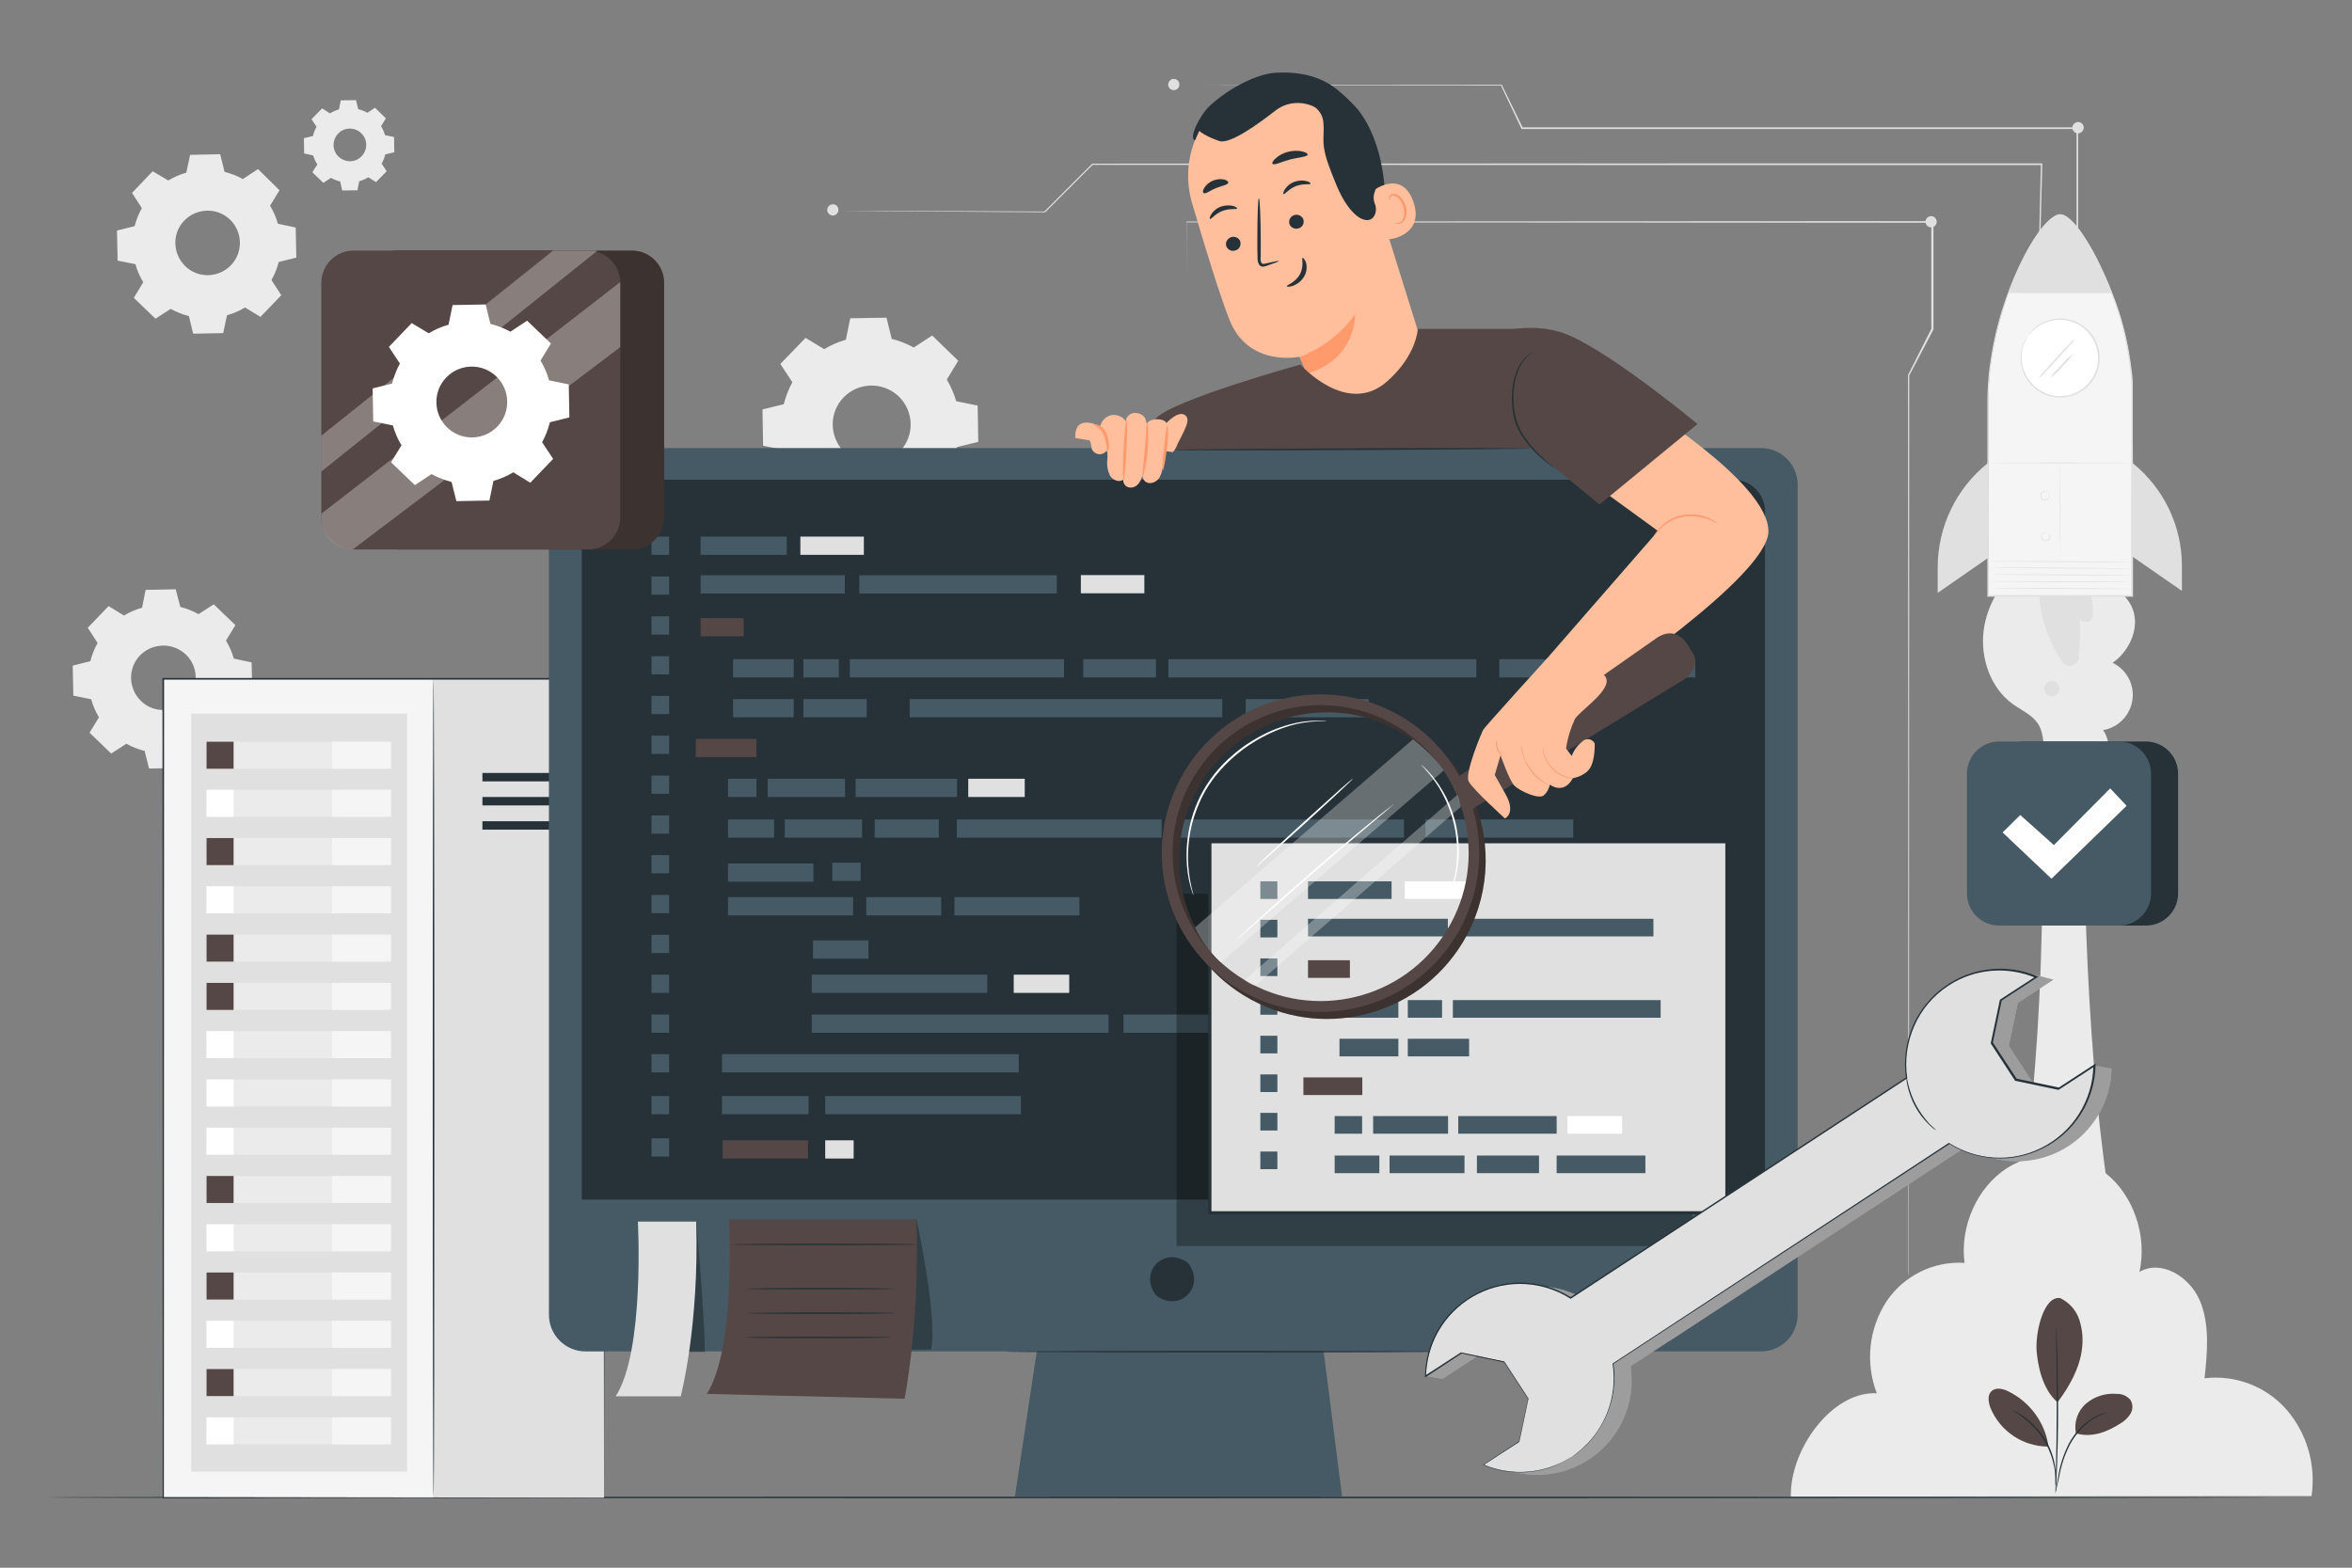 <?xml version="1.0" encoding="utf-8"?>
<!-- Generator: Adobe Illustrator 26.0.1, SVG Export Plug-In . SVG Version: 6.00 Build 0)  -->
<svg version="1.1" id="Layer_1" xmlns="http://www.w3.org/2000/svg" xmlns:xlink="http://www.w3.org/1999/xlink" x="0px" y="0px"
	 viewBox="0 0 1174 782.7" style="enable-background:new 0 0 1174 782.7;" xml:space="preserve">
<rect x="0" y="0" width="1174" height="782.7" fill="#808080" stroke="none"/>
<style type="text/css">
	.st0{fill:#EBEBEB;}
	.st1{fill-rule:evenodd;clip-rule:evenodd;fill:#E0E0E0;}
	.st2{fill:#E0E0E0;}
	.st3{fill:#F5F5F5;}
	.st4{fill:none;}
	.st5{fill:#FFFFFF;}
	.st6{fill:#263238;}
	.st7{fill:#455A64;}
	.st8{fill:#554745;}
	.st9{opacity:0.3;}
	.st10{fill:#FFBF9D;}
	.st11{fill:#FF9A6C;}
</style>
<g id="freepik--background-complete--inject-16">
	<path class="st0" d="M61.9,307.3c2.8-1.7,5.8-3,9-3.9l1.8-8.9l15-0.3L90,303c3.2,0.8,6.2,2,9.1,3.6l7.6-4.9l10.8,10.4l-4.7,7.7
		c1.7,2.8,3,5.8,3.9,9l8.9,1.9l0.3,15l-8.8,2.2c-0.8,3.2-2,6.3-3.6,9.1l4.9,7.6l-10.4,10.7l-7.7-4.7c-2.8,1.7-5.8,3-9,3.9l-1.9,8.9
		l-15,0.3l-2.2-8.8c-3.2-0.8-6.3-2-9.1-3.6l-7.6,4.9l-10.8-10.4l4.7-7.7c-1.7-2.8-3-5.8-3.9-9l-8.9-1.8l-0.3-15l8.8-2.2
		c0.8-3.2,2-6.2,3.6-9.1l-4.9-7.6l10.4-10.8L61.9,307.3L61.9,307.3z M69.9,327.2c-6.2,6.4-5.9,16.6,0.5,22.8
		c6.4,6.2,16.6,5.9,22.8-0.5c6.1-6.4,6-16.5-0.4-22.7C86.4,320.7,76.2,320.8,69.9,327.2C70,327.2,70,327.2,69.9,327.2z"/>
	<path class="st0" d="M84,90.1c2.8-1.7,5.8-3,9-3.9l1.9-8.9l15-0.3l2.2,8.8c3.2,0.8,6.2,2,9.1,3.6l7.6-5L139.5,95l-4.7,7.7
		c1.7,2.8,3,5.8,3.9,9l8.9,1.9l0.3,15l-8.8,2.2c-0.8,3.2-2,6.2-3.6,9l4.9,7.6l-10.4,10.8l-7.7-4.7c-2.8,1.7-5.8,3-9,3.9l-1.9,8.9
		l-15,0.3l-2.1-8.8c-3.2-0.8-6.2-2-9.1-3.6l-7.6,4.9l-10.8-10.4l4.7-7.8c-1.7-2.8-3-5.8-3.9-9l-8.9-1.8l-0.3-15l8.8-2.2
		c0.8-3.1,2-6.1,3.6-9l-4.9-7.6l10.3-10.8L84,90.1z M92,110.1c-6.2,6.4-5.9,16.6,0.5,22.8c6.4,6.2,16.6,5.9,22.8-0.5
		c6.1-6.4,5.9-16.5-0.4-22.7C108.5,103.5,98.3,103.7,92,110.1C92.1,110.1,92.1,110.1,92,110.1z"/>
	<path class="st0" d="M411.4,174.3c3.4-2,7-3.6,10.8-4.7l2.2-10.7l18.1-0.3l2.6,10.6c3.8,0.9,7.5,2.4,11,4.3l9.2-6l13,12.6l-5.7,9.4
		c2,3.4,3.6,7,4.7,10.8l10.7,2.2l0.3,18.1l-10.6,2.6c-0.9,3.8-2.4,7.5-4.3,11l6,9.2l-12.6,13l-9.4-5.7c-3.4,2-7,3.6-10.8,4.7
		l-2.2,10.7l-18.1,0.3l-2.6-10.6c-3.8-0.9-7.5-2.4-11-4.3l-9.1,6l-13-12.6l5.7-9.4c-2.1-3.4-3.6-7-4.7-10.8l-10.7-2.2l-0.3-18.1
		l10.6-2.6c1-3.8,2.4-7.5,4.3-11l-6-9.1l12.6-13L411.4,174.3L411.4,174.3z M421.1,198.4c-7.5,7.7-7.2,20,0.5,27.5
		c7.7,7.5,20,7.2,27.5-0.5c7.5-7.7,7.2-20-0.5-27.5C440.8,190.5,428.5,190.7,421.1,198.4z"/>
	<path class="st0" d="M164.7,56.6c1.4-0.9,2.9-1.5,4.5-2l0.9-4.5l7.6-0.1l1.1,4.5c1.6,0.4,3.2,1,4.6,1.8l3.8-2.5l5.4,5.3l-2.4,3.9
		c0.9,1.4,1.5,2.9,2,4.5l4.5,0.9l0.1,7.6l-4.5,1.1c-0.4,1.6-1,3.2-1.8,4.6l2.5,3.8l-5.3,5.4l-3.9-2.4c-1.4,0.9-2.9,1.5-4.5,2
		l-0.9,4.5l-7.6,0.1l-1-4.5c-1.6-0.4-3.2-1-4.6-1.8l-3.8,2.5l-5.5-5.3l2.5-3.9c-0.9-1.4-1.6-2.9-2.1-4.5l-4.5-1l-0.1-7.6l4.5-1.1
		c0.4-1.6,1-3.2,1.8-4.6l-2.5-3.8l5.3-5.4L164.7,56.6L164.7,56.6z M168.8,66.7c-3.1,3.2-3.1,8.4,0.2,11.5s8.4,3.1,11.5-0.2
		c3.1-3.2,3.1-8.4-0.2-11.5c0,0,0,0,0,0C177,63.4,171.9,63.4,168.8,66.7z"/>
	<path class="st1" d="M966.7,110.7c0,1.6-1.3,2.8-2.8,2.8c-1.6,0-2.8-1.3-2.8-2.8s1.3-2.8,2.8-2.8c0,0,0,0,0,0
		C965.5,107.9,966.7,109.2,966.7,110.7z"/>
	<path class="st1" d="M1040.1,63.7c0,1.6-1.3,2.8-2.8,2.9c-1.6,0-2.8-1.3-2.9-2.8s1.3-2.8,2.8-2.9c0,0,0,0,0,0
		C1038.9,60.9,1040.1,62.2,1040.1,63.7z"/>
	<path class="st2" d="M952.6,637c0,0,0-0.8,0-2.3s0-3.8,0-6.7c0-5.9,0-14.7,0-25.9c0-22.6,0-55.2-0.1-95.7c0-81.1,0-193.5-0.1-319
		v-0.1v-0.1c3.7-7.3,7.6-15.1,11.6-23v0.2v-53.6l0.4,0.4l-372.2-0.2l0.2-0.2c0,17.2,0,30.4,0,39.4c0,4.4,0,7.8,0,10.1
		c0,2.3,0,3.4,0,3.4s0-1.2,0-3.4s0-5.7,0-10.1c0-8.9,0-22.1-0.1-39.4v-0.2h0.2l372.2-0.2h0.4v0.4c0,16.9,0,34.2,0,52v1.6v0.1
		L953,187.5v-0.2c0,125.5-0.1,237.9-0.1,319c0,40.5-0.1,73.2-0.1,95.7c0,11.3,0,20,0,25.9c0,3,0,5.2,0,6.7S952.6,637,952.6,637z"/>
	<path class="st2" d="M1025.7,314.6c0,0,0-0.8,0-2.4s-0.1-4-0.1-7.1c-0.1-6.3-0.3-15.5-0.5-27.3c-0.4-23.7-0.9-57.7-1.6-99.3l0,0
		l0,0c4.1-11,8.5-22.6,13-34.8v0.1c0-24.3,0-51.3,0-79.8l0.4,0.4H932.6H759.7h-0.2l-0.1-0.2l-10.3-21.7l0.3,0.2l-116.7-0.1
		l-32.6-0.1h-8.6h-2.9c0,0,1,0,2.9,0h8.6l32.6-0.1l116.7-0.1h0.2l0.1,0.2l10.4,21.3l-0.3-0.2h172.8h104.7v0.4c0,28.5,0,55.4,0,79.8
		l0,0l0,0l-13,34.7v-0.1c0.5,41.6,1,75.7,1.3,99.3c0.1,11.8,0.2,21,0.3,27.3c0,3.1,0,5.5,0,7.1
		C1025.8,313.8,1025.7,314.6,1025.7,314.6z"/>
	<path class="st2" d="M1005.4,332.8c0,0,0-0.9-0.1-2.7s-0.1-4.5-0.2-7.9c-0.2-7-0.4-17.2-0.7-30.4c-0.6-26.3-1.5-64.3-2.5-110.9l0,0
		l0,0l15.3-35.9v0.1c0.5-19.6,1-40.8,1.5-63.1l0.4,0.4H838.5l-293.2-0.1l0.2-0.1L521.7,106l0,0h-0.1l-79.4-0.6l-21.2-0.2h-5.5h-1.8
		h1.8h5.5h21.2l79.3,0.4h-0.2c7.4-7.4,15.3-15.4,23.8-23.8l0.1-0.1h0.1l293.2-0.1H1019h0.4V82c-0.6,22.2-1.1,43.5-1.6,63.1l0,0l0,0
		c-5.4,12.5-10.5,24.5-15.4,35.9v-0.1c0.9,46.6,1.6,84.6,2.2,110.9c0.2,13.1,0.4,23.4,0.6,30.4c0,3.5,0.1,6.1,0.1,7.9
		C1005.3,331.7,1005.4,332.8,1005.4,332.8z"/>
	<path class="st1" d="M418.5,104.8c0,1.6-1.3,2.8-2.8,2.8c-1.6,0-2.8-1.3-2.8-2.8s1.3-2.8,2.8-2.8l0,0
		C417.3,101.9,418.5,103.2,418.5,104.8C418.5,104.7,418.5,104.7,418.5,104.8z"/>
	<path class="st1" d="M588.7,42.2c0,1.6-1.3,2.8-2.8,2.8c-1.6,0-2.8-1.3-2.8-2.8s1.3-2.8,2.8-2.8l0,0
		C587.4,39.4,588.7,40.6,588.7,42.2z"/>
	<path class="st0" d="M1059.5,631.7h-59.3c17.3-59,21.3-169.6,18.4-242.8h21.8C1039.3,461.8,1044.6,571.8,1059.5,631.7z"/>
	<path class="st0" d="M1141,703.4c-10.2-11.4-25.4-17.1-40.6-15.3c1.4-13,2.7-26.9-2.4-38.9c-5.2-12-19.3-20.5-30.1-14.2
		c4-18.1-3-38.4-17-49.4c-14.2-11-33.8-12-49-2.5c-14.9,9.5-23.7,29-21.3,47.4c-15.5-1-30.4,6.4-39,19.3
		c-8.8,13.6-10.6,30.6-4.8,45.8c-22.2-1.2-43.4,27.8-42.9,51.6l259.9-0.3C1156.1,731.3,1151.5,715.3,1141,703.4z"/>
	<path class="st0" d="M1010.2,280.1l50,17.3c11,11.3,3.6,27.3-5.7,33.5c8.9,4.3,12.6,14.9,8.3,23.8c-2.5,5.2-7.4,8.9-13,9.8
		c4.9,7.3,2.9,17.2-4.4,22.1c-7.3,4.9-17.2,2.9-22.1-4.4c-0.6-1-1.2-2-1.6-3.1c-2.1-5.5-1.1-12-4.1-17.2c-2.8-4.8-8.3-7.1-12.8-10.3
		c-11.2-8-16.3-22.8-14.7-36.5C991.7,301.5,999.8,289.1,1010.2,280.1z"/>
	<path class="st2" d="M1042,291.5c1.9,4.9,2.8,10.2,2.7,15.5c-0.1,2-1.7,3.5-3.7,3.5c-1.1,0-2.2-0.6-2.8-1.5l0,0
		c0.2,6.5,0,13-0.6,19.4c-0.2,2.4-2.4,4.2-4.8,4c-1.3-0.1-2.5-0.8-3.3-1.9c-9.3-13.5-13.3-30-11.4-46.3L1042,291.5z"/>
	<path class="st2" d="M992.4,231.1l-0.3,0.2c-15.8,12.7-24.9,31.8-24.9,52V296l25.2-17.5L992.4,231.1z"/>
	<path class="st2" d="M1064.2,231l0.3,0.2c15.5,12.5,24.6,31.3,24.6,51.3V295l-24.8-17.2V231z"/>
	<path class="st3" d="M1028.3,107c5.7,0,16.2,14.7,25.9,39.3c5.8,14.5,9.2,29.8,10.1,45.3v105.8h-71.8v-96
		c-0.1-9.4,0.8-18.7,2.5-27.9c1.8-9.3,4.3-18.4,7.5-27.2C1011.5,121.6,1022.6,107.1,1028.3,107"/>
	<line class="st4" x1="1064.3" y1="280.6" x2="993.1" y2="280.2"/>
	<path class="st2" d="M993.1,280.2c0,0.1,15.9,0.3,35.6,0.4c19.6,0.1,35.6,0.1,35.6,0c0-0.1-15.9-0.3-35.6-0.4
		C1009,280.1,993.1,280.1,993.1,280.2z"/>
	<line class="st4" x1="1064.6" y1="283.8" x2="993.4" y2="283.4"/>
	<path class="st2" d="M993.4,283.4c0,0.1,15.9,0.3,35.6,0.4c19.6,0.1,35.6,0.1,35.6,0c0-0.1-15.9-0.3-35.6-0.4
		S993.4,283.3,993.4,283.4z"/>
	<line class="st4" x1="1064.5" y1="287.2" x2="993.4" y2="286.8"/>
	<path class="st2" d="M993.4,286.8c0,0.1,15.9,0.3,35.6,0.4c19.6,0.1,35.6,0.1,35.6,0c0-0.1-15.9-0.3-35.6-0.4
		C1009.3,286.7,993.4,286.7,993.4,286.8z"/>
	<line class="st4" x1="1064.5" y1="290.6" x2="993.3" y2="290.2"/>
	<path class="st2" d="M993.3,290.2c0,0.1,15.9,0.3,35.6,0.4c19.6,0.1,35.6,0.1,35.6,0c0-0.1-15.9-0.3-35.6-0.4
		C1009.2,290.1,993.3,290.1,993.3,290.2z"/>
	<line class="st4" x1="1064.4" y1="294" x2="993.3" y2="293.6"/>
	<path class="st2" d="M993.3,293.6c0,0.1,15.9,0.3,35.6,0.4c19.6,0.1,35.6,0.1,35.6,0c0-0.1-15.9-0.3-35.6-0.4
		C1009.2,293.5,993.3,293.5,993.3,293.6z"/>
	<path class="st2" d="M1028.2,231.2c0,0.2,0,0.3,0,0.5c-0.1,0.5-0.1,1-0.1,1.4c0,1.2,0,3,0,5.3c0,4.5,0,10.6,0,17.4
		s0.2,12.9,0.3,17.4c0,2.2,0.1,4,0.1,5.3c0,0.6,0,1.1,0,1.4c0,0.2,0,0.3,0,0.5c0-0.2,0-0.3,0-0.5c0-0.4,0-0.8,0-1.4
		c0-1.3,0-3.1,0-5.3c0-4.5-0.1-10.6-0.1-17.4s-0.1-12.9-0.2-17.4c0-2.2,0-4,0-5.3c0-0.6,0-1.1,0-1.4
		C1028.2,231.5,1028.2,231.4,1028.2,231.2z"/>
	<path class="st2" d="M992.4,231.1c0,0.1,15.9,0.2,35.6,0.2c19.7,0,35.6-0.1,35.6-0.2s-16-0.2-35.6-0.2
		C1008.3,231,992.4,231,992.4,231.1z"/>
	<path class="st2" d="M1022.4,266.1c0,0-0.1-0.2-0.4-0.3c-0.5-0.2-1-0.2-1.5-0.1c-0.8,0.2-1.4,0.7-1.6,1.5c-0.4,1.2,0.3,2.5,1.5,2.9
		c0.7,0.2,1.4,0.1,2-0.2c0.7-0.4,1.1-1.1,1.1-1.9c0-0.5-0.2-1-0.5-1.4C1022.7,266.2,1022.5,266.2,1022.4,266.1
		c0.1,0.1,0.2,0.2,0.4,0.5c0.2,0.4,0.3,0.9,0.3,1.3c0,0.7-0.4,1.3-1,1.6c-0.9,0.6-2.2,0.3-2.7-0.7c-0.3-0.5-0.4-1.1-0.2-1.6
		c0.2-0.6,0.7-1.1,1.3-1.3c0.4-0.1,0.9-0.1,1.4,0C1022.2,266,1022.4,266.1,1022.4,266.1z"/>
	<path class="st2" d="M1022,245.7c0,0-0.1-0.2-0.4-0.3c-0.5-0.2-1-0.2-1.5-0.1c-0.8,0.2-1.4,0.7-1.6,1.5c-0.3,0.9,0,1.9,0.8,2.6
		c0.8,0.6,1.8,0.6,2.7,0.1c1.1-0.7,1.4-2.1,0.7-3.1c0,0-0.1-0.1-0.1-0.1c-0.2-0.3-0.4-0.4-0.4-0.4c0,0,0.1,0.2,0.3,0.4
		c0.2,0.4,0.3,0.8,0.3,1.3c0,0.7-0.4,1.3-1,1.6c-0.9,0.6-2.2,0.3-2.7-0.7c-0.3-0.5-0.4-1.1-0.2-1.6c0.2-0.6,0.7-1.2,1.3-1.3
		c0.4-0.1,0.9-0.1,1.4,0C1021.8,245.6,1022,245.7,1022,245.7z"/>
	<path class="st2" d="M1026.3,340.6c1.8,1.1,2.3,3.5,1.1,5.3c-1.1,1.8-3.5,2.3-5.3,1.1c-1.8-1.1-2.3-3.5-1.1-5.3
		c1.1-1.7,3.3-2.2,5-1.3"/>
	<path class="st5" d="M1012,168.1c-5.9,8.9-3.5,21,5.4,26.9c8.9,5.9,21,3.5,26.9-5.4c5.9-8.9,3.5-21-5.4-26.9
		C1030,156.8,1017.9,159.2,1012,168.1C1012,168.1,1012,168.1,1012,168.1z"/>
	<path class="st2" d="M1012,168.1c1-1.2,2.1-2.4,3.3-3.5c3.2-2.9,7.4-4.6,11.7-4.9c6.5-0.4,12.7,2.5,16.5,7.8
		c2.2,3,3.5,6.6,3.7,10.4c0.4,8.3-4.6,15.8-12.4,18.7c-1.8,0.7-3.7,1.1-5.6,1.1c-1.8,0.1-3.7,0-5.4-0.5c-3.3-0.8-6.3-2.5-8.8-4.9
		c-2.1-2.1-3.8-4.6-4.8-7.4c-1.4-4.1-1.5-8.5-0.1-12.7c0.6-1.5,1.2-2.9,2-4.3c-0.3,0.3-0.5,0.7-0.7,1c-0.3,0.4-0.5,0.8-0.8,1.3
		c-0.3,0.6-0.6,1.2-0.8,1.9c-2.6,7.2-0.8,15.3,4.7,20.7c2.5,2.5,5.7,4.2,9.1,5.1c3.8,0.9,7.8,0.7,11.4-0.6
		c8.2-2.9,13.5-10.9,13-19.6c-0.2-3.9-1.5-7.7-3.9-10.8c-2.1-2.8-4.9-5-8.2-6.4c-7.1-2.9-15.2-1.5-20.8,3.7c-0.5,0.5-1,1-1.4,1.5
		c-0.3,0.4-0.7,0.8-0.9,1.2C1012.4,167.3,1012.2,167.7,1012,168.1z"/>
	<path class="st2" d="M1028.3,107c5.7,0,16.2,14.7,25.9,39.3h-51.7C1011.5,121.6,1022.6,107.1,1028.3,107"/>
	<path class="st2" d="M1028.3,107l-1,0.1c-1,0.3-1.8,0.7-2.7,1.3c-3,2.3-5.6,5.2-7.7,8.4c-5.7,8.2-12.3,21.2-17.7,38.3
		c-2.9,9.4-4.9,19.1-6.2,28.9c-0.6,5.5-1,11-1,16.5c0,5.7,0,11.6,0,17.6c0,24.1,0,50.9,0,79.3v0.5h72.7v-0.4c0-28.4,0-55.2-0.1-79.3
		c0-6,0-11.9,0-17.6c0-2.9,0-5.7,0-8.4c0-2.8-0.3-5.5-0.7-8.2c-1.2-9.8-3.3-19.4-6.3-28.8c-2.6-7.7-5.6-15.1-9.1-22.4
		c-2.6-5.5-5.6-10.8-9-15.9c-2.1-3.2-4.6-6.1-7.6-8.5c-0.6-0.3-1-0.7-1.5-0.9c-0.4-0.2-0.8-0.3-1.2-0.4L1028.3,107c0,0,0.3,0,1,0.2
		c0.4,0.1,0.8,0.3,1.1,0.5c0.5,0.3,1,0.6,1.4,0.9c2.9,2.4,5.4,5.3,7.4,8.5c3.3,5,6.3,10.3,8.8,15.8c3.5,7.3,6.5,14.7,9,22.4
		c3,9.4,5,19,6.2,28.7c0.3,2.6,0.6,5.3,0.6,8.2v8.4c0,5.7,0,11.5,0,17.6c0,24.1,0,50.9,0,79.3l0.4-0.4h-71.9l0.4,0.4
		c0-28.4,0-55.2-0.1-79.3c0-6,0-11.9,0-17.6c0-5.5,0.3-11,1-16.5c1.2-9.7,3.2-19.4,6-28.8c5.3-17.2,11.8-30.2,17.4-38.4
		c2.1-3.2,4.6-6,7.5-8.4c0.8-0.6,1.7-1,2.6-1.3L1028.3,107z"/>
	<path class="st2" d="M1017.5,188.8c1.1-0.7,2.1-1.6,2.9-2.6c1.7-1.6,4-4.1,6.5-6.9l6.3-7c0.9-0.9,1.8-1.9,2.5-3
		c-1.1,0.7-2.1,1.6-2.9,2.6c-1.7,1.6-4,4.1-6.5,6.9l-6.3,7C1019.1,186.7,1018.3,187.7,1017.5,188.8z"/>
	<path class="st2" d="M1023.3,188.8c2.3-1.8,4.4-3.7,6.2-5.9c2.1-2,4-4.2,5.6-6.5c-2.3,1.8-4.4,3.7-6.2,5.9
		C1026.8,184.3,1024.9,186.5,1023.3,188.8z"/>
</g>
<g id="freepik--Floor--inject-16">
	<path class="st6" d="M1134.4,747.6c0,0.2-248.6,0.4-555.2,0.4s-555.3-0.1-555.3-0.4c0-0.3,248.6-0.4,555.3-0.4
		S1134.4,747.4,1134.4,747.6z"/>
</g>
<g id="freepik--OK--inject-16">
	<path class="st6" d="M1011.4,370.2h59.7c8.9,0,16.1,7.2,16.1,16.1V446c0,8.9-7.2,16.1-16.1,16.1h-59.7c-8.9,0-16.1-7.2-16.1-16.1
		v-59.7C995.3,377.4,1002.5,370.2,1011.4,370.2z"/>
	<path class="st7" d="M997.9,370.2h59.7c8.9,0,16.1,7.2,16.1,16.1V446c0,8.9-7.2,16.1-16.1,16.1h-59.7c-8.9,0-16.1-7.2-16.1-16.1
		v-59.7C981.8,377.4,989,370.2,997.9,370.2z"/>
	<polygon class="st5" points="999.6,415.6 1008.4,406.9 1025.2,421.9 1053.3,393.6 1061.5,402.3 1024,438.7 	"/>
</g>
<g id="freepik--Plant--inject-16">
	<path class="st8" d="M1028.4,648.1c4.5,2.2,7.9,6,9.5,10.8c1.5,4.7,2,9.7,1.3,14.6c-1.1,9.5-6.4,19-12.2,26.6
		c-8-7-9.8-19.1-10.4-25.3C1015.8,665,1020.2,646.7,1028.4,648.1"/>
	<path class="st8" d="M1036.2,715.6c-1.1-5.5,0.8-11.2,5.1-14.9c4.3-3.6,9.8-5.3,15.3-4.8c2.6-0.1,5.1,1,6.8,3
		c1.3,2.1,1.3,4.7,0.1,6.8c-1.2,2-2.9,3.7-5,4.9C1051.6,715,1044.1,717.9,1036.2,715.6"/>
	<path class="st6" d="M1026,744.7c0-0.7,0.1-1.3,0.3-1.9c0.3-1.4,0.6-3.1,1-5.3c0.9-5.9,2.7-11.5,5.4-16.8c2.8-5.3,7-9.7,12-12.8
		c1.5-0.9,3.2-1.7,4.9-2.2c0.6-0.2,1.1-0.3,1.4-0.4c0.2,0,0.3,0,0.5,0c-2.3,0.8-4.5,1.8-6.5,3c-4.9,3.2-8.9,7.6-11.7,12.7
		c-2.7,5.2-4.5,10.8-5.5,16.5c-0.5,2.2-0.9,4-1.2,5.2C1026.5,743.5,1026.3,744.1,1026,744.7z"/>
	<path class="st6" d="M1026.3,662.3c0.1,0.3,0.1,0.6,0.1,0.8c0,0.6,0.1,1.4,0.1,2.4c0.1,2.1,0.2,5.2,0.4,9
		c0.2,7.6,0.4,18.1,0.4,29.6s-0.3,22.1-0.6,29.6c-0.2,3.8-0.3,6.9-0.4,9c0,1-0.1,1.8-0.2,2.4c0,0.3,0,0.6-0.1,0.8c0-0.3,0-0.6,0-0.8
		c0-0.6,0-1.5,0-2.4c0-2.2,0.1-5.3,0.2-9c0.2-7.6,0.4-18,0.4-29.6c0-11.6,0-22-0.2-29.6c0-3.7-0.1-6.8-0.1-9c0-1,0-1.8,0-2.4
		C1026.3,662.9,1026.3,662.6,1026.3,662.3z"/>
	<path class="st8" d="M1022.4,721.4c-1.9-11.6-9.4-21.6-20-26.8c-2.7-1.3-6.1-2.1-8.3-0.1c-2.2,2-1.6,5.5-0.6,8.3
		c4.8,11.7,16.1,19.3,28.7,19.4"/>
	<path class="st6" d="M1003.7,703.6c0.6,0.2,1.1,0.4,1.6,0.7c0.7,0.3,1.3,0.6,1.9,1c0.8,0.5,1.6,1,2.4,1.5c1,0.6,1.9,1.4,2.8,2.1
		c1,0.8,2,1.7,3,2.7c2.1,2.2,4,4.6,5.6,7.2c1.6,2.6,2.8,5.5,3.7,8.4c0.4,1.3,0.7,2.6,0.9,3.9c0.2,1.1,0.4,2.3,0.5,3.5
		c0.1,1.1,0.1,2,0.1,2.9c0,0.7,0,1.4,0,2.2c0,0.6-0.1,1.2-0.2,1.8c-0.2,0,0.1-2.6-0.3-6.8c-0.1-1-0.3-2.2-0.6-3.4
		c-0.3-1.3-0.6-2.6-1-3.8c-0.9-2.8-2.2-5.6-3.7-8.2c-1.6-2.6-3.4-5-5.5-7.1c-0.9-1-1.9-1.9-2.9-2.7c-0.9-0.8-1.8-1.5-2.7-2.1
		C1006.1,704.8,1003.7,703.7,1003.7,703.6z"/>
</g>
<g id="freepik--Server--inject-16">
	<rect x="131" y="338.9" class="st2" width="170.5" height="408.8"/>
	<rect x="81.5" y="338.9" class="st3" width="134.8" height="408.8"/>
	<path class="st6" d="M216.4,747.4c-0.2,0-0.4-91.5-0.4-204.5s0.2-204.5,0.4-204.5s0.4,91.5,0.4,204.5S216.7,747.4,216.4,747.4z"/>
	<rect x="240.8" y="385.9" class="st6" width="40.8" height="4.2"/>
	<rect x="240.8" y="397.9" class="st6" width="40.8" height="4.2"/>
	<rect x="240.8" y="410" class="st6" width="40.8" height="4.2"/>
	<rect x="95.4" y="356.3" class="st2" width="107.8" height="378.4"/>
	<rect x="103.1" y="370.3" class="st0" width="89.3" height="13.5"/>
	<rect x="103.1" y="370.3" class="st8" width="13.5" height="13.5"/>
	<rect x="165.8" y="370.3" class="st3" width="29.4" height="13.5"/>
	<rect x="103.1" y="394.3" class="st0" width="89.3" height="13.5"/>
	<rect x="103.1" y="394.3" class="st5" width="13.5" height="13.5"/>
	<rect x="165.8" y="394.3" class="st3" width="29.4" height="13.5"/>
	<rect x="103.1" y="418.4" class="st0" width="89.3" height="13.5"/>
	<rect x="103.1" y="418.4" class="st8" width="13.5" height="13.5"/>
	<rect x="165.8" y="418.4" class="st3" width="29.4" height="13.5"/>
	<rect x="103.1" y="442.5" class="st0" width="89.3" height="13.5"/>
	<rect x="103.1" y="442.5" class="st5" width="13.5" height="13.5"/>
	<rect x="165.8" y="442.5" class="st3" width="29.4" height="13.5"/>
	<rect x="103.1" y="466.6" class="st0" width="89.3" height="13.5"/>
	<rect x="103.1" y="466.6" class="st8" width="13.5" height="13.5"/>
	<rect x="165.8" y="466.6" class="st3" width="29.4" height="13.5"/>
	<rect x="103.1" y="490.7" class="st0" width="89.3" height="13.5"/>
	<rect x="103.1" y="490.7" class="st8" width="13.5" height="13.5"/>
	<rect x="165.8" y="490.7" class="st3" width="29.4" height="13.5"/>
	<rect x="103.1" y="514.8" class="st0" width="89.3" height="13.5"/>
	<rect x="103.1" y="514.8" class="st5" width="13.5" height="13.5"/>
	<rect x="165.8" y="514.8" class="st3" width="29.4" height="13.5"/>
	<rect x="103.1" y="538.9" class="st0" width="89.3" height="13.5"/>
	<rect x="103.1" y="538.9" class="st5" width="13.5" height="13.5"/>
	<rect x="165.8" y="538.9" class="st3" width="29.4" height="13.5"/>
	<rect x="103.1" y="563" class="st0" width="89.3" height="13.5"/>
	<rect x="103.1" y="563" class="st5" width="13.5" height="13.5"/>
	<rect x="165.8" y="563" class="st3" width="29.4" height="13.5"/>
	<rect x="103.1" y="587.1" class="st0" width="89.3" height="13.5"/>
	<rect x="103.1" y="587.1" class="st8" width="13.5" height="13.5"/>
	<rect x="165.8" y="587.1" class="st3" width="29.4" height="13.5"/>
	<rect x="103.1" y="611.2" class="st0" width="89.3" height="13.5"/>
	<rect x="103.1" y="611.2" class="st5" width="13.5" height="13.5"/>
	<rect x="165.8" y="611.2" class="st3" width="29.4" height="13.5"/>
	<rect x="103.1" y="635.3" class="st0" width="89.3" height="13.5"/>
	<rect x="103.1" y="635.3" class="st8" width="13.5" height="13.5"/>
	<rect x="165.8" y="635.3" class="st3" width="29.4" height="13.5"/>
	<rect x="103.1" y="659.4" class="st0" width="89.3" height="13.5"/>
	<rect x="103.1" y="659.4" class="st5" width="13.5" height="13.5"/>
	<rect x="165.8" y="659.4" class="st3" width="29.4" height="13.5"/>
	<rect x="103.1" y="683.5" class="st0" width="89.3" height="13.5"/>
	<rect x="103.1" y="683.5" class="st8" width="13.5" height="13.5"/>
	<rect x="165.8" y="683.5" class="st3" width="29.4" height="13.5"/>
	<rect x="103.1" y="707.6" class="st0" width="89.3" height="13.5"/>
	<rect x="103.1" y="707.6" class="st5" width="13.5" height="13.5"/>
	<rect x="165.8" y="707.6" class="st3" width="29.4" height="13.5"/>
	<path class="st6" d="M301.5,747.7c0-3.6-0.2-169.7-0.4-408.8l0.4,0.4h-220l0,0l0.4-0.4c0,156.9-0.1,300.4-0.1,408.8l-0.3-0.3
		L301.5,747.7l-220,0.3h-0.3v-0.3c0-108.4,0-251.8-0.1-408.8v-0.4h0.5h220h0.4v0.4c0,119.6-0.1,221.8-0.2,294.2
		C301.5,705.2,301.5,745.9,301.5,747.7z"/>
</g>
<g id="freepik--Character--inject-16">
	<path class="st7" d="M879,223.7H292.3c-10.1,0-18.3,8.2-18.3,18.3v414.4c0,10.1,8.2,18.3,18.3,18.3l0,0h225.2l-10.9,72.4h163.3
		l-9.2-72.4H879c10.1,0,18.3-8.2,18.3-18.3V242C897.3,231.9,889.1,223.7,879,223.7z"/>
	<path class="st6" d="M593.5,631.2c8,11.4-4.5,23.9-15.9,15.9c-0.4-0.3-0.7-0.6-1-1c-8-11.4,4.5-23.9,15.9-15.9
		C592.9,630.5,593.2,630.8,593.5,631.2z"/>
	<path class="st6" d="M306.2,239.5h559c8.7,0,15.8,7.1,15.8,15.8c0,0,0,0,0,0v343.6l0,0H290.4l0,0V255.4
		C290.4,246.6,297.5,239.5,306.2,239.5z"/>
	<path class="st6" d="M721.2,674.8c0,0.2-49.2,0.4-109.8,0.4c-60.7,0-109.8-0.2-109.8-0.4s49.2-0.4,109.8-0.4
		C672.1,674.4,721.2,674.5,721.2,674.8z"/>
	<rect x="349.7" y="267.9" class="st7" width="43" height="9.1"/>
	<rect x="349.7" y="308.6" class="st8" width="21.5" height="9.1"/>
	<rect x="365.9" y="329.1" class="st7" width="30.3" height="9.1"/>
	<rect x="401" y="329.1" class="st7" width="17.7" height="9.1"/>
	<rect x="540.7" y="329.1" class="st7" width="36.3" height="9.1"/>
	<rect x="621.8" y="349" class="st7" width="61.4" height="9.1"/>
	<rect x="748.4" y="329.1" class="st7" width="29.5" height="9.1"/>
	<rect x="786.9" y="329.1" class="st7" width="59.3" height="9.1"/>
	<rect x="365.9" y="349" class="st7" width="30.3" height="9.1"/>
	<rect x="347.3" y="368.9" class="st8" width="30.3" height="9.1"/>
	<rect x="363.4" y="388.8" class="st7" width="14.2" height="9.1"/>
	<rect x="415.4" y="430.7" class="st7" width="14.2" height="9.1"/>
	<rect x="610.2" y="506.5" class="st7" width="27.7" height="9.1"/>
	<rect x="724.7" y="506.5" class="st7" width="67.8" height="9.1"/>
	<rect x="506" y="486.6" class="st2" width="27.7" height="9.1"/>
	<rect x="405.8" y="469.5" class="st7" width="27.7" height="9.1"/>
	<rect x="560.8" y="506.5" class="st7" width="43.6" height="9.1"/>
	<rect x="363.4" y="409.1" class="st7" width="23" height="9.1"/>
	<rect x="363.4" y="431.1" class="st7" width="42.6" height="9.1"/>
	<rect x="363.4" y="447.9" class="st7" width="62.4" height="9.1"/>
	<rect x="476.4" y="447.9" class="st7" width="62.4" height="9.1"/>
	<rect x="405.2" y="486.6" class="st7" width="87.6" height="9.1"/>
	<rect x="405.2" y="506.5" class="st7" width="148.1" height="9.1"/>
	<rect x="360.4" y="526.3" class="st7" width="148.1" height="9.1"/>
	<rect x="432.4" y="447.9" class="st7" width="37.4" height="9.1"/>
	<rect x="383.2" y="388.8" class="st7" width="38.6" height="9.1"/>
	<rect x="391.7" y="409.1" class="st7" width="38.6" height="9.1"/>
	<rect x="477.6" y="409.1" class="st7" width="102.2" height="9.1"/>
	<rect x="582.7" y="409.1" class="st7" width="118.1" height="9.1"/>
	<rect x="436.6" y="409.1" class="st7" width="32" height="9.1"/>
	<rect x="427.1" y="388.8" class="st7" width="50.6" height="9.1"/>
	<rect x="483.3" y="388.8" class="st2" width="28.2" height="9.1"/>
	<rect x="401" y="349" class="st7" width="31.6" height="9.1"/>
	<rect x="454.1" y="349" class="st7" width="156" height="9.1"/>
	<rect x="711.5" y="409.1" class="st7" width="73.8" height="9.1"/>
	<rect x="645.1" y="506.5" class="st7" width="73.8" height="9.1"/>
	<rect x="583.2" y="329.1" class="st7" width="153.7" height="9.1"/>
	<rect x="424.2" y="329.1" class="st7" width="106.9" height="9.1"/>
	<rect x="349.7" y="287.2" class="st7" width="72" height="9.1"/>
	<rect x="428.9" y="287.2" class="st7" width="98.6" height="9.1"/>
	<rect x="399.5" y="267.9" class="st2" width="31.7" height="9.1"/>
	<rect x="325.2" y="267.9" class="st7" width="8.8" height="9.1"/>
	<rect x="325.2" y="287.8" class="st7" width="8.8" height="9.1"/>
	<rect x="325.2" y="307.7" class="st7" width="8.8" height="9.1"/>
	<rect x="325.2" y="327.6" class="st7" width="8.8" height="9.1"/>
	<rect x="325.2" y="347.4" class="st7" width="8.8" height="9.1"/>
	<rect x="325.2" y="367.3" class="st7" width="8.8" height="9.1"/>
	<rect x="325.2" y="387.2" class="st7" width="8.8" height="9.1"/>
	<rect x="325.2" y="407.1" class="st7" width="8.8" height="9.1"/>
	<rect x="325.2" y="426.9" class="st7" width="8.8" height="9.1"/>
	<rect x="411.9" y="569.3" class="st2" width="14.2" height="9.1"/>
	<rect x="360.7" y="569.3" class="st8" width="42.6" height="9.1"/>
	<rect x="325.2" y="568.3" class="st7" width="8.8" height="9.1"/>
	<rect x="325.2" y="446.8" class="st7" width="8.8" height="9.1"/>
	<rect x="325.2" y="466.7" class="st7" width="8.8" height="9.1"/>
	<rect x="325.2" y="486.6" class="st7" width="8.8" height="9.1"/>
	<rect x="325.2" y="506.5" class="st7" width="8.8" height="9.1"/>
	<rect x="325.2" y="526.3" class="st7" width="8.8" height="9.1"/>
	<rect x="360.4" y="547.2" class="st7" width="43.2" height="9.1"/>
	<rect x="411.9" y="547.2" class="st7" width="97.7" height="9.1"/>
	<rect x="325.2" y="547.2" class="st7" width="8.8" height="9.1"/>
	<rect x="539.5" y="287.1" class="st2" width="31.7" height="9.1"/>
	<g class="st9">
		<polygon points="608.9,446.2 587.3,446.2 587.3,622.1 845.3,622.1 838.6,450.5 		"/>
	</g>
	<rect x="603.9" y="420.2" class="st2" width="258.2" height="185.3"/>
	<path class="st6" d="M862.8,606.3H603.1V419.4h259.8V606.3z M604.7,604.7h256.5V421H604.7L604.7,604.7z"/>
	<rect x="652.9" y="440" class="st7" width="41.7" height="8.8"/>
	<rect x="652.9" y="479.4" class="st8" width="20.9" height="8.8"/>
	<rect x="668.6" y="499.3" class="st7" width="29.4" height="8.8"/>
	<rect x="702.7" y="499.3" class="st7" width="17.1" height="8.8"/>
	<rect x="668.6" y="518.6" class="st7" width="29.4" height="8.8"/>
	<rect x="650.6" y="537.9" class="st8" width="29.4" height="8.8"/>
	<rect x="666.2" y="557.2" class="st7" width="13.7" height="8.8"/>
	<rect x="666.2" y="576.9" class="st7" width="22.3" height="8.8"/>
	<rect x="685.4" y="557.2" class="st7" width="37.4" height="8.8"/>
	<rect x="693.6" y="576.9" class="st7" width="37.4" height="8.8"/>
	<rect x="777" y="576.9" class="st7" width="44.3" height="8.8"/>
	<rect x="737.2" y="576.9" class="st7" width="31" height="8.8"/>
	<rect x="727.9" y="557.2" class="st7" width="49.1" height="8.8"/>
	<rect x="782.4" y="557.2" class="st5" width="27.3" height="8.8"/>
	<rect x="702.7" y="518.6" class="st7" width="30.6" height="8.8"/>
	<rect x="725.2" y="499.3" class="st7" width="103.7" height="8.8"/>
	<rect x="652.9" y="458.7" class="st7" width="69.8" height="8.8"/>
	<rect x="729.7" y="458.7" class="st7" width="95.6" height="8.8"/>
	<rect x="701.2" y="440" class="st5" width="30.7" height="8.8"/>
	<rect x="629.1" y="440" class="st7" width="8.5" height="8.8"/>
	<rect x="629.1" y="459.2" class="st7" width="8.5" height="8.8"/>
	<rect x="629.1" y="478.5" class="st7" width="8.5" height="8.8"/>
	<rect x="629.1" y="497.8" class="st7" width="8.5" height="8.8"/>
	<rect x="629.1" y="517.1" class="st7" width="8.5" height="8.8"/>
	<rect x="629.1" y="536.4" class="st7" width="8.5" height="8.8"/>
	<rect x="629.1" y="555.6" class="st7" width="8.5" height="8.8"/>
	<rect x="629.1" y="574.9" class="st7" width="8.5" height="8.8"/>
	<g class="st9">
		<path d="M464.8,673.8c3.3-16.3-7.3-65.1-7.3-65.1l-79.3,10.1l-3.3,54.6L464.8,673.8z"/>
	</g>
	<path class="st8" d="M363.9,608.7c0,0,3.5,64.8-11.1,87.2l98.7,2.4c0,0,7.7-37.9,5.9-89.6H363.9z"/>
	<path class="st6" d="M457.2,621.3c0,0.2-20.6,0.4-45.9,0.4c-25.3,0-45.9-0.2-45.9-0.4c0-0.2,20.5-0.4,45.9-0.4
		S457.2,621,457.2,621.3z"/>
	<path class="st6" d="M446.2,643.4c0,0.2-16.4,0.4-36.7,0.4c-20.3,0-36.7-0.2-36.7-0.4c0-0.2,16.4-0.4,36.7-0.4
		C429.8,643,446.2,643.2,446.2,643.4z"/>
	<path class="st6" d="M447.1,655.6c0,0.2-16.4,0.4-36.7,0.4c-20.3,0-36.7-0.2-36.7-0.4c0-0.2,16.4-0.4,36.7-0.4
		S447.1,655.3,447.1,655.6z"/>
	<path class="st6" d="M444.7,667.7c0,0.2-16.4,0.4-36.7,0.4c-20.3,0-36.7-0.2-36.7-0.4s16.4-0.4,36.7-0.4
		C428.3,667.3,444.7,667.4,444.7,667.7z"/>
	<g class="st9">
		<path d="M347.6,609.9c0,0,4.2,48,4.2,65.1h-12.2L347.6,609.9z"/>
	</g>
	<path class="st2" d="M318.4,609.9c0,0,3.5,64.9-11.1,87.2h32.5c0,0,9.3-35.4,7.7-87.2H318.4z"/>
	<path class="st10" d="M772.9,327.9l54.7-62.8l-55-40l43.2-25.4c0,0,67.7,41.2,66.9,65.9c-0.8,22.5-86.2,79.4-86.2,79.4L772.9,327.9
		z"/>
	<path class="st8" d="M730,470.7c-22.8,37.4-71.5,49.2-108.9,26.4c-37.4-22.8-49.2-71.5-26.4-108.9c8.6-14.1,21.4-25.2,36.6-31.7
		l0,0c40.3-17.1,86.8,1.6,103.9,41.9C745.3,422,743.3,448.9,730,470.7z M599.3,391c-21.2,34.8-10.2,80.3,24.6,101.6
		c34.8,21.2,80.3,10.2,101.6-24.6c21.2-34.8,10.2-80.3-24.6-101.6c-20.3-12.4-45.4-14.2-67.3-4.9C619.3,367.5,607.3,377.8,599.3,391
		L599.3,391z"/>
	<g class="st9">
		<path d="M730,470.7c-22.8,37.4-71.5,49.2-108.9,26.4c-37.4-22.8-49.2-71.5-26.4-108.9c8.6-14.1,21.4-25.2,36.6-31.7l0,0
			c40.3-17.1,86.8,1.6,103.9,41.9C745.3,422,743.3,448.9,730,470.7z M599.3,391c-21.2,34.8-10.2,80.3,24.6,101.6
			c34.8,21.2,80.3,10.2,101.6-24.6c21.2-34.8,10.2-80.3-24.6-101.6c-20.3-12.4-45.4-14.2-67.3-4.9
			C619.3,367.5,607.3,377.8,599.3,391L599.3,391z"/>
	</g>
	<path class="st8" d="M726.8,467.2c-22.8,37.4-71.5,49.2-108.9,26.4c-37.4-22.8-49.2-71.5-26.4-108.9c8.6-14.1,21.4-25.2,36.6-31.7
		l0,0c40.3-17.1,86.8,1.6,103.9,41.9C742.1,418.4,740.1,445.3,726.8,467.2z M596.1,387.5c-21.2,34.8-10.2,80.3,24.7,101.5
		c34.8,21.2,80.3,10.2,101.5-24.7c21.2-34.8,10.2-80.3-24.7-101.5c-20.3-12.4-45.4-14.2-67.3-4.9
		C616.1,363.9,604.1,374.3,596.1,387.5L596.1,387.5z"/>
	<path class="st8" d="M842.1,321.5l3.1,4.9c2.8,4.3-0.6,11.3-6.7,14.1L735,403.8l-9.7-14.1l100.8-70.6
		C832.7,314.1,838.5,316,842.1,321.5z"/>
	<path class="st5" d="M662.4,360.1c-0.4,0-0.9,0-1.3,0c-0.8,0-2.1-0.1-3.7,0c-4.6,0.2-9.1,0.9-13.5,2.2c-3,0.9-6,2-8.9,3.3
		c-3.3,1.5-6.5,3.2-9.5,5.1c-3.4,2.1-6.6,4.5-9.6,7.1c-3.2,2.8-6.2,5.9-8.9,9.2c-2.7,3.4-5,6.9-6.9,10.7c-1.8,3.6-3.2,7.3-4.4,11.1
		c-1.9,6.5-2.8,13.2-2.7,20c0.1,4.6,0.6,9.1,1.6,13.5c0.3,1.6,0.7,2.8,0.9,3.6c0.1,0.4,0.2,0.8,0.3,1.3c-0.2-0.4-0.3-0.8-0.5-1.2
		c-0.2-0.8-0.7-2-1.1-3.6c-1.2-4.4-1.8-9-1.9-13.6c-0.2-6.8,0.7-13.7,2.5-20.2c1.1-3.9,2.6-7.6,4.4-11.3c2-3.9,4.3-7.5,7-10.9
		c2.7-3.4,5.7-6.5,9-9.3c3.1-2.7,6.3-5.1,9.8-7.2c3.1-1.9,6.3-3.6,9.7-5.1c2.9-1.2,5.9-2.3,9-3.1c4.4-1.2,9-1.9,13.6-1.9
		c1.3,0,2.5,0,3.8,0.1C661.6,360,662,360,662.4,360.1z"/>
	<path class="st5" d="M724.2,444.8c-0.2,0,1.3-3.6,2.3-9.7c0.1-0.8,0.2-1.6,0.4-2.4s0.1-1.7,0.2-2.6c0.2-1.8,0.2-3.7,0.2-5.8
		c-0.1-8.8-2.2-17.6-6-25.5c-0.9-1.8-1.8-3.6-2.7-5.1c-0.5-0.8-0.9-1.5-1.4-2.2c-0.5-0.7-0.9-1.3-1.4-2c-3.6-5-6.5-7.5-6.4-7.7
		c0.7,0.6,1.4,1.1,2,1.8c0.8,0.7,1.5,1.5,2.2,2.3c1,1,1.8,2.1,2.7,3.3c0.5,0.6,0.9,1.3,1.5,2c0.5,0.7,0.9,1.5,1.4,2.2
		c1,1.6,2,3.3,2.9,5.1c1.9,4,3.4,8.3,4.5,12.6c1,4.4,1.5,8.8,1.6,13.3c0,2.1,0,4-0.3,5.8c-0.1,0.9-0.1,1.8-0.3,2.6
		c-0.1,0.8-0.3,1.6-0.4,2.4c-0.2,1.4-0.6,2.7-0.9,4.1c-0.2,1-0.6,2-0.9,3C725,443.2,724.7,444,724.2,444.8z"/>
	<path class="st5" d="M675.3,388.7c0.2,0.2-10.5,10.2-23.8,22.3c-13.3,12.1-24.2,21.9-24.5,21.7c-0.2-0.2,10.5-10.2,23.8-22.3
		S675.1,388.5,675.3,388.7z"/>
	<path class="st5" d="M695.6,401.6c-0.2,0.3-0.5,0.5-0.8,0.7l-2.3,2l-8.4,7.1c-7.1,6-17,14.3-27.7,23.6c-10.7,9.3-20.4,17.8-27.4,24
		l-8.3,7.3l-2.3,2c-0.3,0.2-0.5,0.5-0.8,0.6c0.2-0.3,0.5-0.5,0.7-0.8l2.2-2.1c1.9-1.8,4.6-4.4,8.2-7.5c6.9-6.3,16.5-14.9,27.2-24.2
		s20.7-17.5,27.9-23.4c3.6-3,6.5-5.3,8.6-6.9l2.4-1.8C695.1,401.9,695.3,401.7,695.6,401.6z"/>
	<g class="st9">
		<path class="st5" d="M596.5,463l108.8-93.9c0,0,10.7,8.2,15.3,15.6l-111.3,95.8C604,475.5,599.6,469.6,596.5,463z"/>
	</g>
	<g class="st9">
		<path class="st5" d="M621.2,489.3l106-92.3c0,0,0.5-0.9,2,5.8l-102.8,89.4C624.5,491.6,622.7,490.7,621.2,489.3z"/>
	</g>
	<path class="st10" d="M772.9,327.9c0,0-31.9,35.1-32.6,36.5c-0.7,1.3-9.3,21.6-7.2,25.7c2.1,4.1,18.1,18.5,18.1,18.5
		s5.7-2.5,0.3-12.1l-5.4-9.6l2.9-9.8c0,0,4.3,12.3,6.8,15s12.4,7.3,14.9,4.9c1.5-1.4,2.5-3.3,2.9-5.3c0,0,6.8,5.4,11.5-3.2
		c0,0,6-0.9,8.6-5.1c2.6-4.2,2.3-12.2,2.3-12.2c-0.9-1.9-3.2-2.7-5.1-1.8c-0.3,0.1-0.5,0.3-0.7,0.5c-2.6,1.9-4.5,4.5-5.7,7.5
		l-2.8-3.7c0.7-5,2.2-9.9,4.3-14.5c1.9-3.7,14.5-11.8,15.9-18.3c1.3-5.5-9.7-9.1-15.3-8.8l0,0c-0.8,0-1.7,0.2-2.5,0.5L772.9,327.9z"
		/>
	<path class="st11" d="M770.1,372.8c0,0.3,0,0.6,0,1c0.1,0.9,0.2,1.7,0.4,2.5c1.5,5.7,5.8,10.2,11.4,11.9c0.8,0.3,1.7,0.4,2.5,0.5
		c0.3,0,0.6,0,0.9,0c0-0.1-1.4-0.2-3.4-0.9c-2.7-0.9-5.1-2.4-7-4.4c-1.9-2-3.4-4.5-4.2-7.2C770.3,374.1,770.2,372.8,770.1,372.8z"/>
	<path class="st11" d="M759.4,371.7c0,0.3,0,0.7,0,1c0,0.4,0.1,0.8,0.1,1.2c0.1,0.5,0.1,1.1,0.3,1.6c0.3,1.3,0.7,2.7,1.2,3.9
		c1.3,3.1,3.2,6,5.6,8.3c1,1,2.1,1.8,3.3,2.6c0.5,0.3,0.9,0.6,1.3,0.8s0.8,0.4,1.1,0.5c0.3,0.2,0.6,0.3,0.9,0.4c0-0.1-1.3-0.7-3.1-2
		c-1.1-0.8-2.1-1.7-3.1-2.6c-1.2-1.2-2.2-2.4-3.2-3.8c-1-1.4-1.9-3-2.7-4.5c-0.4-1.2-0.8-2.4-1-3.7
		C759.6,373.1,759.5,371.7,759.4,371.7z"/>
	<path class="st11" d="M747.2,369.2c0,0-0.3,0.5-0.4,1.3c-0.1,1.1,0,2.2,0.4,3.3c0.3,1.1,1,2.1,1.8,2.8c0.6,0.6,1.1,0.8,1.1,0.8
		c-1.1-1.1-1.9-2.4-2.5-3.8C747.2,372.1,747.1,370.6,747.2,369.2z"/>
	<path class="st11" d="M857.2,261.3c0,0.1-1.7-1-4.8-2.1c-3.9-1.4-8.2-1.8-12.3-1.2c-4.1,0.7-7.9,2.7-10.9,5.6
		c-2.3,2.2-3.5,3.9-3.6,3.8c0.2-0.5,0.4-0.9,0.7-1.2c0.7-1.1,1.6-2.1,2.5-3c3-3.2,6.9-5.3,11.3-6.1c4.3-0.7,8.7-0.2,12.7,1.5
		c1.2,0.5,2.4,1.1,3.5,1.8C856.8,260.9,857.2,261.3,857.2,261.3z"/>
	<path class="st6" d="M691.8,116c0-10.7,0-21.4-1.9-32c-1.9-10.5-5.5-20.9-12.1-29.3c-1-1.3-8.7-9.5-10.2-8.8
		c-1.1,0.5,4.7,8.6,4.4,9.8c-2.3,10.8-0.3,22.2,4,32.4C680.3,97.9,685.6,107.3,691.8,116"/>
	<path class="st10" d="M680.2,76.9c-7.4-25.8-28.6-42.9-54.1-34.8l-2.3,0.9c-23.3,9-35.8,34.3-28.8,58.3
		c6.5,22.3,14.1,46.8,18.7,58.4c9.5,23.9,35,18.4,35,18.4l15.9,36.5l50.5-25.9L680.2,76.9z"/>
	<path class="st11" d="M648.7,178.2c11.1-4.3,20.7-11.6,27.7-21.2c0,0,0.7,22.5-24.1,29.5L648.7,178.2z"/>
	<path class="st6" d="M612.1,122.9c0.7,1.9,2.8,2.8,4.6,2.1c1.9-0.5,2.9-2.5,2.4-4.4c0,0,0-0.1,0-0.1c-0.7-1.8-2.8-2.7-4.6-2.1
		C612.6,119.1,611.5,121,612.1,122.9C612.1,122.9,612.1,122.9,612.1,122.9z"/>
	<path class="st6" d="M604,109.3c0.6,0.3,2.5-2.6,6.2-4c3.7-1.4,7.1-0.6,7.3-1.2c0.1-0.3-0.6-0.9-2.1-1.3c-2-0.5-4.1-0.3-6.1,0.4
		c-1.9,0.7-3.6,2-4.7,3.8C603.8,108.2,603.7,109.1,604,109.3z"/>
	<path class="st6" d="M643.6,111.8c0.7,1.9,2.7,2.8,4.6,2.2c1.9-0.5,2.9-2.5,2.4-4.3c0,0,0-0.1,0-0.1c-0.7-1.9-2.7-2.8-4.6-2.2
		C644.1,108,643.1,109.9,643.6,111.8C643.6,111.8,643.6,111.8,643.6,111.8z"/>
	<path class="st6" d="M640.7,96.9c0.6,0.3,2.5-2.6,6.2-4c3.7-1.4,7.1-0.6,7.3-1.2c0.1-0.3-0.6-0.9-2.1-1.3c-2-0.5-4.1-0.3-6.1,0.4
		c-1.9,0.7-3.6,2.1-4.7,3.8C640.5,95.8,640.4,96.8,640.7,96.9z"/>
	<path class="st6" d="M638.4,130.3c0-0.2-2.5,0.3-6.4,1.2c-1,0.3-1.9,0.4-2.3-0.2c-0.5-0.9-0.6-2-0.4-3c0-2.6,0-5.4,0-8.2
		c0-11.7-0.5-21.2-0.9-21.2c-0.5,0-0.8,9.5-0.8,21.2c0,2.9,0,5.6,0.1,8.3c-0.1,1.4,0.2,2.7,0.9,3.9c0.5,0.6,1.3,0.9,2.1,0.8
		c0.6-0.1,1.1-0.2,1.6-0.4C636.1,131.4,638.4,130.5,638.4,130.3z"/>
	<path class="st6" d="M650.2,128.7c-0.6,0.2,0.9,4.2-1.4,8.3c-2.3,4.2-6.8,5.4-6.5,5.9c0,0.3,1.3,0.4,3.1-0.2
		c2.3-0.9,4.3-2.5,5.6-4.7c1.2-2.1,1.5-4.6,0.9-6.9C651.3,129.4,650.4,128.6,650.2,128.7z"/>
	<path class="st6" d="M635.2,81.8c0.8,0.9,4.3-1,8.8-2.2c4.5-1.1,8.5-1.3,8.7-2.4c0.1-0.5-0.9-1.2-2.7-1.6c-2.3-0.5-4.8-0.4-7.1,0.2
		c-2.3,0.6-4.5,1.7-6.2,3.3C635.3,80.3,634.8,81.4,635.2,81.8z"/>
	<path class="st6" d="M600.8,96.4c1,0.6,3.2-1.3,6.2-2.5c3-1.2,5.9-1.6,6.1-2.7c0.1-0.5-0.6-1.2-2.1-1.6c-3.8-0.7-7.8,0.9-9.9,4.2
		C600.3,95.1,600.3,96.1,600.8,96.4z"/>
	<path class="st10" d="M685.1,95.4c0.3-0.3,14.7-11.2,20.4,5.4s-12,19-12.2,18.5C693.1,118.9,685.1,95.4,685.1,95.4z"/>
	<path class="st11" d="M696.2,111.3c0,0,0.4,0.1,0.9,0.1c0.8,0.1,1.6-0.2,2.2-0.7c1.5-1.3,2-4.5,1.1-7.6c-0.4-1.4-1.2-2.7-2.2-3.9
		c-0.7-0.9-1.8-1.5-3-1.5c-0.7,0.1-1.3,0.7-1.4,1.4c0,0.5,0.2,0.8,0.1,0.9c-0.1,0.1-0.5-0.2-0.6-0.9c-0.1-0.4,0-0.9,0.3-1.3
		c0.3-0.5,0.9-0.9,1.5-1c1.5-0.2,3,0.4,3.9,1.5c1.2,1.2,2.1,2.7,2.6,4.3c1.1,3.4,0.4,7.1-1.7,8.6c-0.8,0.6-1.8,0.7-2.8,0.5
		C696.3,111.7,696.1,111.4,696.2,111.3z"/>
	<path class="st6" d="M596.5,70c-3.3-0.6,1.9-12,7.5-17.3c8.5-7.9,22.8-15.9,33-16.4c12.2-0.6,23.3,1.8,32.3,10
		c8.9,8.5,15.3,19.2,18.7,31c1.3,3.5,1.7,7.3,1.1,11c-1.1,4.5-4.8,8.3-2.9,13.3c0.8,1.8,0.8,3.9,0,5.7c-2,4.3-6.7,2.5-9.5,0
		c-5.9-5.3-8.9-12.9-11.8-20.3c-2-5.2-4.1-10.6-4.3-16.2c-0.1-3,0.3-6.1,0-9.2c-0.1-3.1-1.6-6-4-7.9c-0.6-0.4-1.2-0.7-1.8-0.9
		c-6.1-2.5-13.1-1.6-18.3,2.5c-8.3,6.5-22.6,16.9-27.9,15.1c-7.6-2.6-10-5.1-10-5.1L596.5,70z"/>
	<path class="st8" d="M571.4,224.6c0,0-2.4-6.7,5.7-15.8s72-26.8,72-26.8s23.3,26.3,43.4,8.3c14.7-13,15.2-26.1,15.2-26.1h57.9
		l7.2,59.5l-23.1,0.1L571.4,224.6z"/>
	<path class="st8" d="M755,164.4c0,0,15.1-3,28.9,3.3c23.2,10.5,63.4,44,63.4,44l-48.9,40.2L764.5,224L755,164.4z"/>
	<path class="st6" d="M776,233.6c-0.2-0.1-0.4-0.2-0.6-0.3c-0.4-0.2-1-0.6-1.6-1.1c-2-1.4-4-3-5.8-4.7c-2.7-2.5-5.1-5.3-7.3-8.3
		c-2.7-3.7-4.6-7.9-5.4-12.4c-1.6-9.5-0.2-18.5,2.9-24c1.2-2.2,2.8-4.2,4.8-5.7c0.5-0.4,1.1-0.8,1.7-1.1c0.4-0.2,0.6-0.3,0.6-0.3
		c0,0-0.8,0.6-2.2,1.6c-1.8,1.6-3.3,3.6-4.4,5.7c-2.8,5.5-4.2,14.3-2.5,23.6c0.8,4.4,2.6,8.5,5.2,12.1c2.1,3,4.4,5.8,7,8.3
		c1.8,1.7,3.6,3.4,5.5,4.9C774.7,232.5,775.4,233,776,233.6z"/>
	<path class="st6" d="M764.4,223.9c0,0.2-39.8,0.6-89,0.8c-49.2,0.2-89,0.2-89-0.1s39.8-0.6,89-0.8
		C724.6,223.6,764.4,223.6,764.4,223.9z"/>
	<path class="st10" d="M550.5,215.7c0.1,0.2,0.2,0.5,0.3,0.7c0.4,1.2,0.6,2.4,0.7,3.6c0,0.6,0,1.2,0.1,1.7c0.1,0.3,0.3,0.7,0.5,1
		c0.7,2.3,0.9,4.7,0.6,7.1c-0.3,2.6,0.2,5.3,1.3,7.6c1.4,2.3,4.5,3.6,6.7,2.1c-0.2,1.7,0.9,3.3,2.6,3.8c1.7,0.4,3.4-0.2,4.6-1.4
		c1.1-1.2,1.9-2.7,2.3-4.4c0.1,2,1.7,3.7,3.8,3.7c2-0.1,3.8-1.2,4.8-2.9c0.9-1.7,1.5-3.6,1.6-5.6c0.3-2.5,0.7-5,1.2-7.5
		c0,0,2.5,0.4,3.6,0.5h0.3c1-1.2,1.8-2.6,2.3-4.1c1.6-3.3,2.8-5.3,4-8.2c0.9-2.2,1.5-4.4,0.1-5.8c-3.3-3.4-9.7,3.6-9.7,3.6
		c-0.9-2.4-8.3-2.8-9.8,0.4c-0.6-1.8-0.4-2.8-1.8-4c-1.4-1.2-3.4-1.7-5.3-1.3c-1.9,0.5-3.3,2.2-3.3,4.1c-1.6-2.5-4.6-3.7-7.5-3.1
		c-1.7,0.4-3.2,1.5-4.2,2.9c-0.5,0.7-0.8,1.5-1.1,2.3c-0.1,0.3-0.2,0.6-0.2,1c0,0.1,0.1,0.3,0.1,0.4
		C549.8,214.5,550.2,215.1,550.5,215.7z"/>
	<path class="st10" d="M542.7,211c-1.6-0.2-3.3,0.4-4.5,1.5c-1.2,1.8-1.7,4-1.4,6.2c2.2,0.4,3.4,0.5,5.6,0.9c0.5,0.1,0.9,0,1.3,0.2
		c1,0.7,0.9,3.3,1.3,4.4c0.9,2.1,3.3,3.1,5.4,2.3c2.1-0.9,3.4-2.9,3.5-5.2c0-2.2-0.8-4.4-2.3-6C549.4,212.7,546.1,211.1,542.7,211z"
		/>
	<path class="st11" d="M562.3,209.8c0.4,0,0.4,6.7,0,15s-1.1,14.9-1.5,14.9c-0.4,0-0.4-6.7,0-15S561.9,209.7,562.3,209.8z"/>
	<path class="st11" d="M572.6,211.2c0.4,0,0.9,6.1,0.3,13.6c-0.7,7.5-2.2,13.4-2.6,13.4c-0.4-0.1,0.5-6.1,1.1-13.5
		S572.1,211.2,572.6,211.2z"/>
	<path class="st11" d="M582.7,212.6c0.4,0,0.6,5.1-0.2,11.2c-0.8,6.2-1.7,11-2.1,11c-0.4,0-0.2-5.1,0.6-11.2
		C581.7,217.5,582.2,212.5,582.7,212.6z"/>
	<path class="st11" d="M545.9,212c0-0.2,1.1-0.4,2.6,0.3c2,1,3.4,2.7,4.1,4.8c0.7,2,1.1,4.1,1,6.2c-0.2,1.9-1.5,2.4-1.6,2.2
		c-0.1-0.2,0.6-0.8,0.5-2.2c-0.3-1.9-0.7-3.8-1.4-5.6c-0.6-1.8-1.7-3.3-3.3-4.4C546.8,212.5,545.9,212.3,545.9,212z"/>
</g>
<g id="freepik--Wrench--inject-16">
	<path class="st2" d="M793,728.7c15.5-10.1,23.7-28.3,20.9-46.6l18.5-12.1l2.6-1.6l146.5-96c22,14,51.1,7.5,65.1-14.5
		c4.7-7.3,7.2-15.8,7.4-24.4l-8.6-1.5l-9.3,13l-21.4-4.5l-12-18.3l4.5-21.5l17.8-11.6l-12.1-3.2c-12.8-3.8-19.9-0.7-31.9,7.2
		c-15.5,10.1-23.6,28.3-20.9,46.5l-149,97.7l-4.6,3l-14.1,9.2c-15.6-9.9-35.5-9.7-51,0.3c-12,7.8-28.1,24.1-29.9,37.2l8.5,1.4
		l17.8-11.6l21.5,4.5l12,18.3l-4.5,21.5l-19.2,5.4l1.4,6.2C763.4,738.7,779.9,737.2,793,728.7z"/>
	<g class="st9">
		<path d="M793,728.7c15.5-10.1,23.7-28.3,20.9-46.6l18.5-12.1l2.6-1.6l146.5-96c22,14,51.1,7.5,65.1-14.5
			c4.7-7.3,7.2-15.8,7.4-24.4l-8.6-1.5l-9.3,13l-21.4-4.5l-12-18.3l4.5-21.5l17.8-11.6l-12.1-3.2c-12.8-3.8-19.9-0.7-31.9,7.2
			c-15.5,10.1-23.6,28.3-20.9,46.5l-149,97.7l-4.6,3l-14.1,9.2c-15.6-9.9-35.5-9.7-51,0.3c-12,7.8-28.1,24.1-29.9,37.2l8.5,1.4
			l17.8-11.6l21.5,4.5l12,18.3l-4.5,21.5l-19.2,5.4l1.4,6.2C763.4,738.7,779.9,737.2,793,728.7z"/>
	</g>
	<path class="st2" d="M784.5,727.3c15.5-10.1,23.6-28.3,20.9-46.6l18.5-12.1l2.6-1.6L973,570.8c21.9,14,51.1,7.6,65.1-14.4
		c4.7-7.4,7.2-15.9,7.4-24.6l-17.9,11.6l-21.4-4.5l-12-18.4l4.5-21.4l17.8-11.6c-24-10.1-51.6,1.2-61.7,25.2
		c-3.4,8-4.4,16.8-3.1,25.3l-149,97.7l-4.5,2.9l-14.1,9.3c-22-13.9-51.1-7.4-65,14.6c-4.6,7.3-7.2,15.7-7.3,24.4l17.8-11.6l21.4,4.5
		l12,18.4l-4.5,21.4l-17.8,11.7C754.9,737.3,771.4,735.8,784.5,727.3z"/>
	<path class="st6" d="M784.5,727.3c0,0-0.8,0.6-2.5,1.6c-2.6,1.4-5.3,2.7-8,3.7c-10.9,3.7-22.8,3.3-33.5-1.1l-0.3-0.1l0.3-0.2
		l17.8-11.7l-0.1,0.1c1.4-6.6,2.9-13.8,4.5-21.4v0.2c-3.7-5.7-7.8-11.9-12-18.3l0.2,0.1l-21.5-4.5h0.2l-17.8,11.7l-0.5,0.3V687
		c0.2-16.3,8.8-31.3,22.8-39.7c7.4-4.5,15.8-7,24.5-7c9.1,0,17.9,2.5,25.6,7.4h-0.4l167.8-109.9l-0.2,0.4
		c-1.3-8.8-0.1-17.9,3.4-26.1c7-15.9,22.1-26.8,39.4-28.3c7.7-0.7,15.4,0.5,22.5,3.5l0.7,0.3l-0.6,0.4l-17.8,11.6l0.2-0.3
		c-1.5,7.2-3,14.4-4.5,21.4v-0.3l12,18.3l-0.2-0.2l21.4,4.5h-0.3l17.8-11.6l0.6-0.4v0.7c-0.3,17.8-10.6,33.9-26.5,41.7
		c-7.4,3.7-15.7,5.4-24,4.9c-8-0.5-15.8-3-22.6-7.3h0.4L805.4,680.9v-0.2c1.1,7.7,0.4,15.6-2.3,23c-1.9,5.4-4.8,10.3-8.4,14.7
		c-2.2,2.6-4.7,5-7.5,7.1c-1.9,1.3-2.9,2-2.9,2l2.8-2.1c2.7-2.1,5.2-4.5,7.4-7.1c8.7-10.4,12.5-24.1,10.4-37.5v-0.1h0.1l167.6-110
		l0.2-0.1l0.2,0.1c6.7,4.2,14.3,6.7,22.2,7.2c8.2,0.5,16.3-1.1,23.7-4.8c15.6-7.7,25.7-23.6,26-41l0.6,0.3l-17.8,11.6l-0.1,0.1h-0.2
		l-21.4-4.5h-0.2v-0.1l-12-18.4l-0.1-0.1v-0.2c1.5-7.1,3-14.2,4.5-21.4v-0.2l0.1-0.1l17.8-11.6v0.7c-14.2-6-30.5-4.6-43.4,3.8
		c-7.7,5-13.7,12.1-17.3,20.5c-3.5,8.1-4.7,17-3.4,25.7v0.2l-0.2,0.1L784.2,648.3l-0.2,0.1l-0.2-0.1c-7.6-4.8-16.3-7.3-25.3-7.3
		c-16.9,0.1-32.5,9.3-40.8,24.1c-3.7,6.7-5.7,14.2-5.9,21.9l-0.5-0.2l17.9-11.6l0,0h0.1l21.4,4.5h0.1v0.1l12,18.4v0.1v0.1
		c-1.6,7.6-3.1,14.8-4.5,21.4v0.1l0,0l-17.9,11.6v-0.3c10.6,4.4,22.4,4.9,33.3,1.3c2.8-1,5.5-2.2,8.1-3.6L784.5,727.3z"/>
	<path class="st6" d="M966.4,564.3c0,0-0.4-0.2-1.1-0.7c-0.9-0.7-1.8-1.5-2.6-2.3c-5.5-5.4-9.2-12.3-10.7-19.8
		c-0.2-1.1-0.4-2.3-0.5-3.4c-0.1-0.4-0.1-0.8,0-1.3c0.1,0,0.3,1.8,1,4.6c0.9,3.6,2.2,7.2,4,10.5c1.8,3.3,4,6.3,6.5,9.1
		C965.1,563,966.5,564.2,966.4,564.3z"/>
</g>
<g id="freepik--Settings--inject-16">
	<path class="st8" d="M198.4,125.1h117c8.9,0,16.1,7.2,16.1,16.1v117c0,8.9-7.2,16.1-16.1,16.1h-117c-8.9,0-16.1-7.2-16.1-16.1v-117
		C182.3,132.3,189.5,125.1,198.4,125.1z"/>
	<g class="st9">
		<path d="M198.4,125.1h117c8.9,0,16.1,7.2,16.1,16.1v117c0,8.9-7.2,16.1-16.1,16.1h-117c-8.9,0-16.1-7.2-16.1-16.1v-117
			C182.3,132.3,189.5,125.1,198.4,125.1z"/>
	</g>
	<path class="st8" d="M176.5,125.1h117c8.9,0,16.1,7.2,16.1,16.1v117c0,8.9-7.2,16.1-16.1,16.1h-117c-8.9,0-16.1-7.2-16.1-16.1v-117
		C160.4,132.3,167.6,125.1,176.5,125.1z"/>
	<path class="st5" d="M214,166.4c3.1-1.9,6.4-3.3,9.9-4.3l2-9.8l16.5-0.3l2.4,9.7c3.5,0.9,6.9,2.2,10,3.9l8.3-5.5l11.9,11.4
		l-5.2,8.5c1.9,3.1,3.3,6.4,4.3,9.9l9.8,2l0.3,16.5l-9.7,2.4c-0.9,3.5-2.2,6.9-3.9,10l5.5,8.3l-11.4,11.9l-8.5-5.2
		c-3.1,1.9-6.4,3.3-9.9,4.3l-2,9.8l-16.5,0.3l-2.4-9.6c-3.5-0.9-6.9-2.2-10-3.9l-8.3,5.5l-11.9-11.4l5.2-8.5
		c-1.9-3.1-3.3-6.4-4.3-9.9l-9.8-2l-0.3-16.5l9.7-2.4c0.9-3.5,2.2-6.9,3.9-10l-5.5-8.3l11.4-11.9L214,166.4L214,166.4z M222.8,188.4
		c-6.8,7-6.6,18.2,0.4,25c7,6.8,18.2,6.6,25-0.4c6.8-7,6.6-18.2-0.4-25c0,0,0,0,0,0C240.8,181.2,229.6,181.4,222.8,188.4z"/>
	<g class="st9">
		<polygon class="st5" points="276.1,125.1 160.4,217.5 160.4,235.4 298.3,125.1 		"/>
	</g>
	<g class="st9">
		<path class="st5" d="M160.5,256.4l149.1-115.6v32.5L176.1,274.3l0,0c-8.6,0-15.6-7-15.6-15.6c0,0,0-0.1,0-0.1L160.5,256.4z"/>
	</g>
</g>
</svg>

